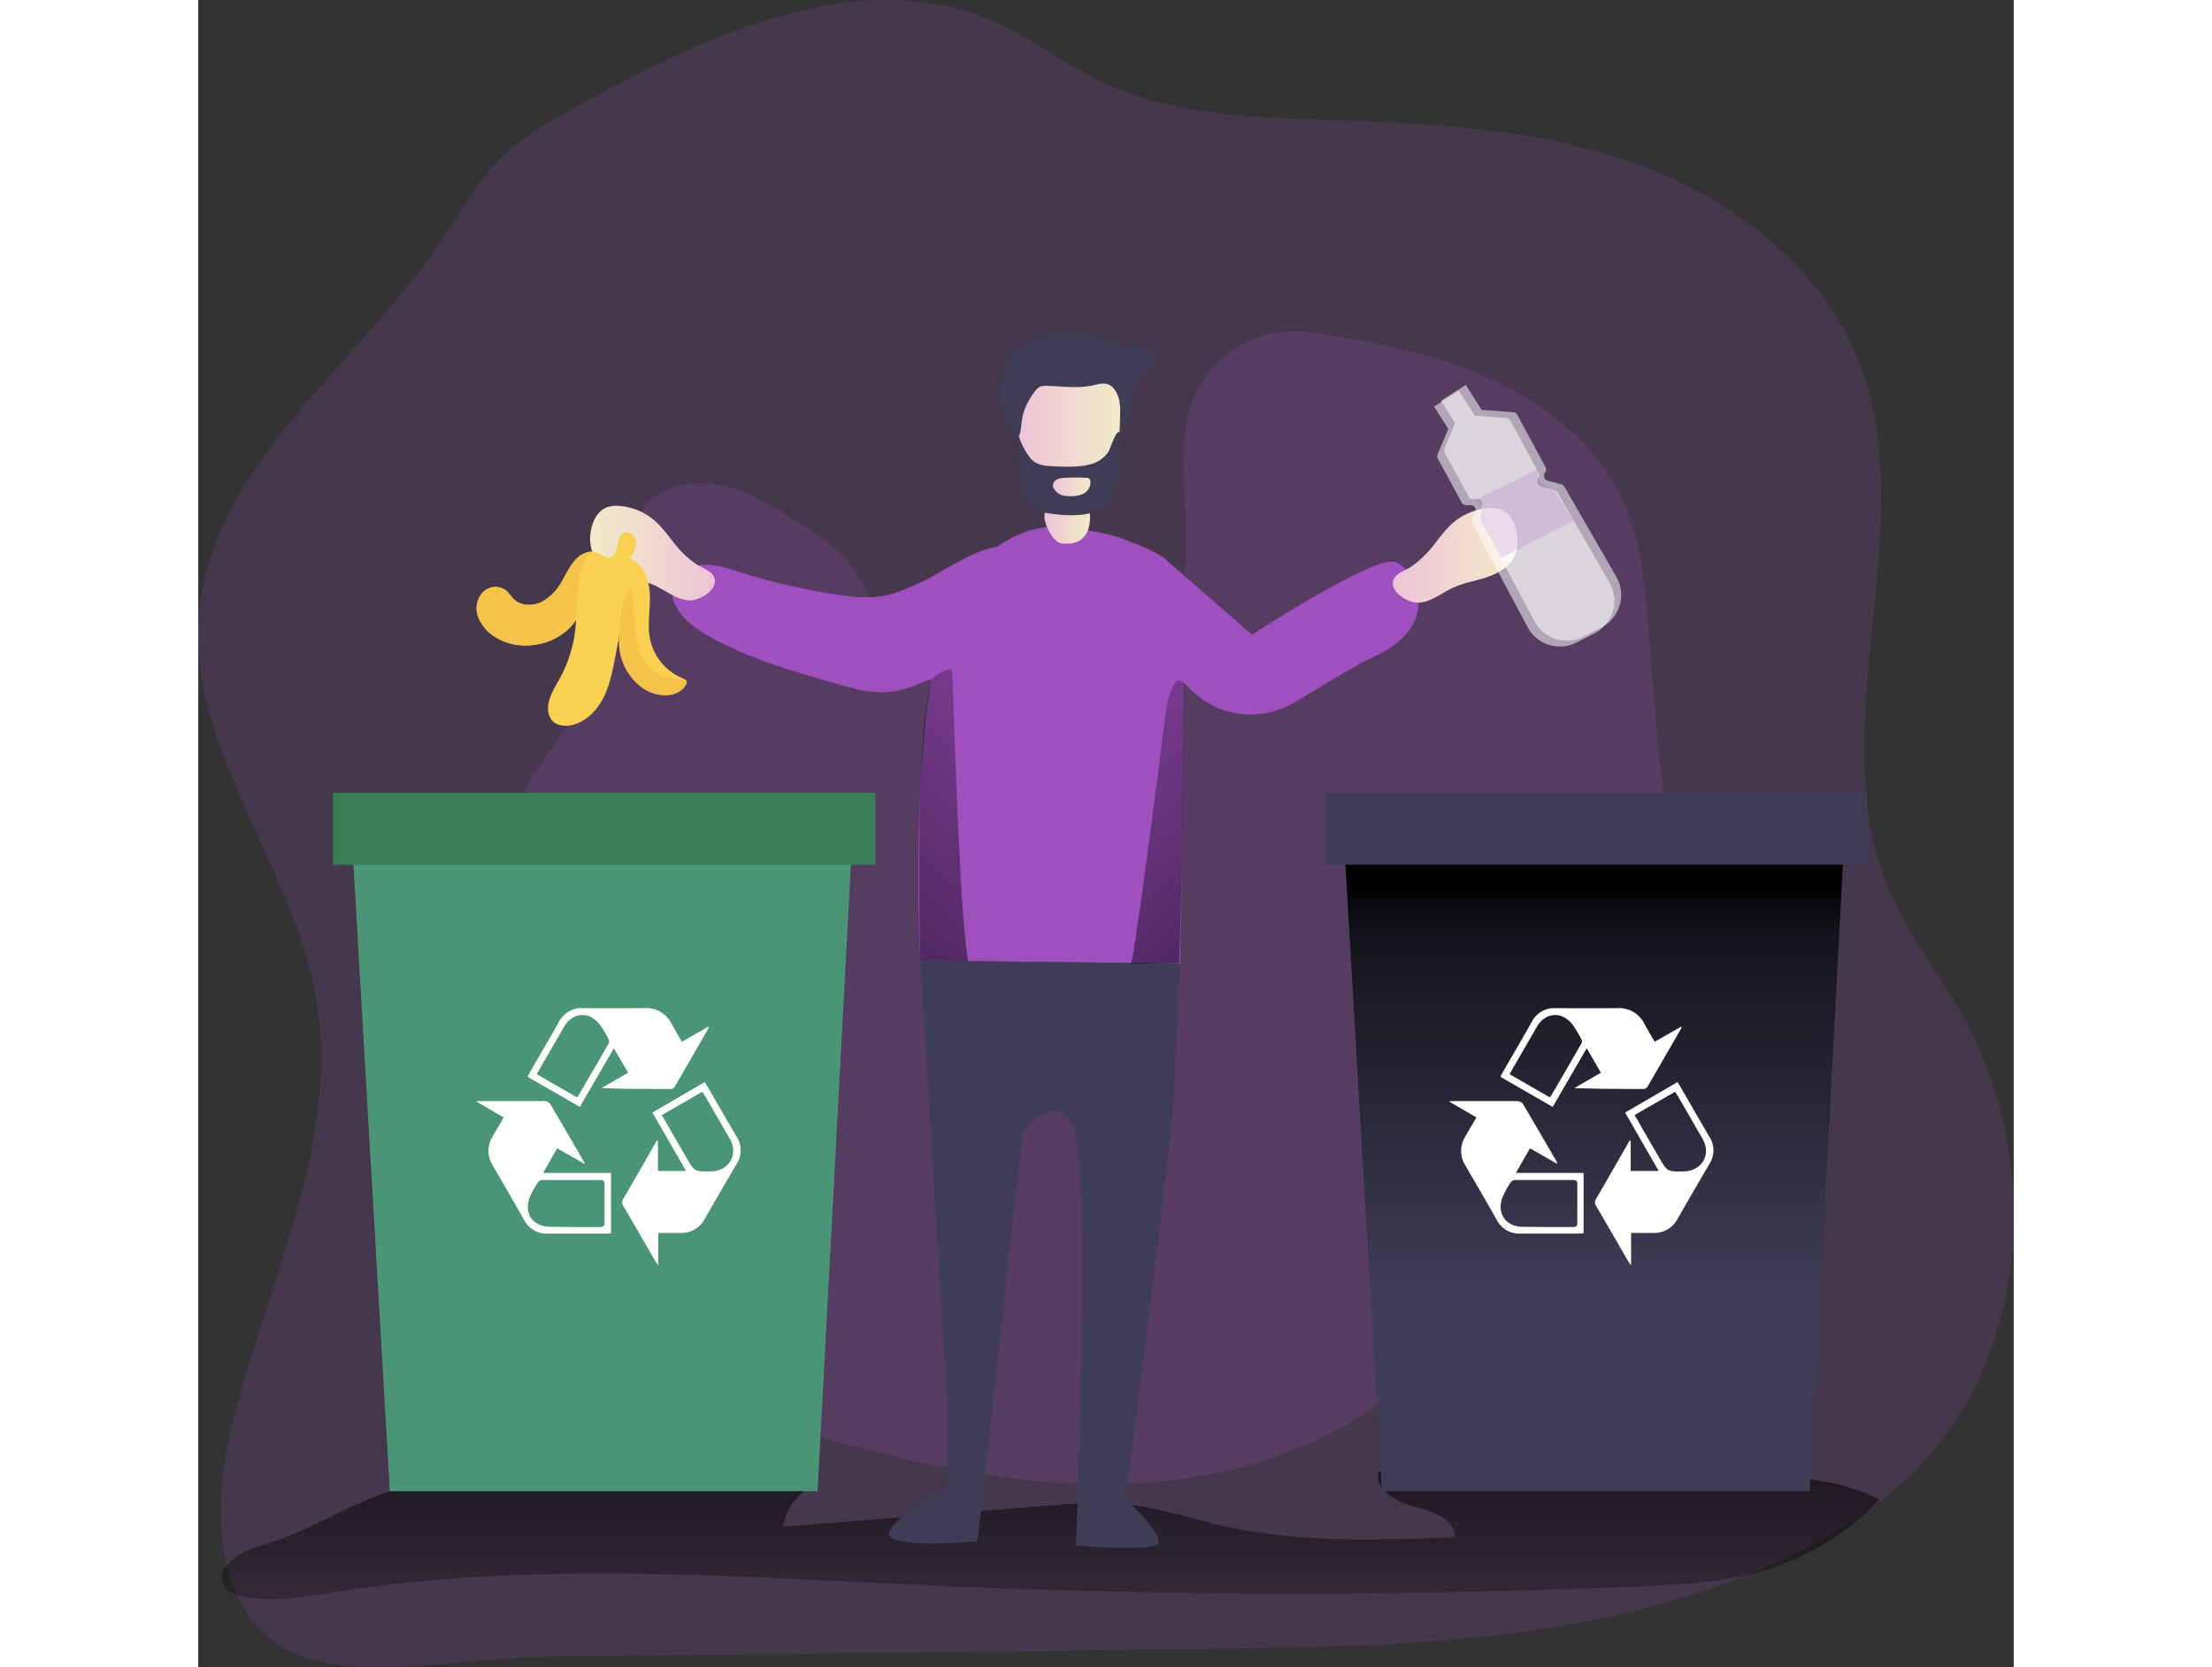 <svg id="Layer_1" data-name="Layer 1" xmlns="http://www.w3.org/2000/svg" xmlns:xlink="http://www.w3.org/1999/xlink" width="406" height="306" viewBox="0 0 526.22 483.23" class="illustration styles_illustrationTablet__1DWOa"><rect x="0" y="0" width="526.22" height="483.23" fill="#333333" stroke="none"/><defs><linearGradient id="linear-gradient" x1="275.75" y1="399.58" x2="275.75" y2="498.77" gradientUnits="userSpaceOnUse"><stop offset="0.01"></stop><stop offset="0.13" stop-opacity="0.69"></stop><stop offset="1" stop-opacity="0"></stop></linearGradient><linearGradient id="linear-gradient-2" x1="273.93" y1="153.74" x2="287.15" y2="153.74" gradientUnits="userSpaceOnUse"><stop offset="0" stop-color="#ecc4d7"></stop><stop offset="0.42" stop-color="#efd4d1"></stop><stop offset="0.6" stop-color="#f0dcce"></stop><stop offset="1" stop-color="#f2eac9"></stop></linearGradient><linearGradient id="linear-gradient-3" x1="266.41" y1="127.52" x2="295.93" y2="127.52" xlink:href="#linear-gradient-2"></linearGradient><linearGradient id="linear-gradient-4" x1="276.39" y1="142.47" x2="287.32" y2="142.47" xlink:href="#linear-gradient-2"></linearGradient><linearGradient id="linear-gradient-5" x1="374.94" y1="162.34" x2="411.09" y2="162.34" xlink:href="#linear-gradient-2"></linearGradient><linearGradient id="linear-gradient-6" x1="-5086.03" y1="161.71" x2="-5049.88" y2="161.71" gradientTransform="matrix(-1, 0, 0, 1, -4907.61, 0)" xlink:href="#linear-gradient-2"></linearGradient><linearGradient id="linear-gradient-7" x1="404.58" y1="254.16" x2="404.58" y2="374.52" xlink:href="#linear-gradient"></linearGradient><linearGradient id="linear-gradient-8" x1="165.24" y1="331.17" x2="316.44" y2="159.91" xlink:href="#linear-gradient"></linearGradient><linearGradient id="linear-gradient-9" x1="-4842.75" y1="324" x2="-4707.62" y2="170.94" gradientTransform="matrix(-1, 0, 0, 1, -4461.96, 0)" xlink:href="#linear-gradient"></linearGradient></defs><title>Recycle Waste</title><path d="M321.23,479.27c58.63-.71,119.63-2,171.93-28.48,13.6-6.9,26.52-15.54,36.68-26.92,18.66-20.91,26.66-50.06,24.8-78A118.92,118.92,0,0,0,541,297.41c-6.84-12.68-16.15-24-21.88-37.22C498.37,212.43,529,154.44,509.91,106c-10.64-27-35.59-46.37-62.75-56.52s-56.6-12.2-85.58-13.12c-24.69-.79-50.35-1.06-72.51-12-10.11-5-19.13-12-29.42-16.62-38.51-17.19-82.5,3.38-119.55,23.54-8.38,4.55-16.88,9.2-23.65,15.92-7.12,7.07-12,16.07-17.58,24.38-24.55,36.32-66.9,64.95-70,108.68-2.76,38.82,27.48,72.28,34,110.64C70.07,333.14,48,374.09,38.2,415.76c-5,21.23-5.9,53.31,17.67,64.53,18.21,8.66,50.93,1.59,70.23,1.36Z" transform="translate(-28.68 -1.36)" fill="#9f4fbe" opacity="0.18" style="isolation: isolate;"></path><path d="M449,183.44c-1-12.26-2.12-24.77-7-36-8.67-19.87-28.21-33.16-48.68-40.29-13.52-4.71-27.65-7.18-41.83-9.39-17.14-2.68-33.46,8.79-36.25,25.9,0,.11,0,.22-.05.34-3.14,20,4.33,42.28-5.68,59.93-9.85,17.36-33.11,22.55-52.79,19.23-9.62-1.63-19.5-5.2-25.57-12.84-5.44-6.84-7.09-16-12-23.22-4.55-6.64-11.54-11.13-18.36-15.4-6.13-3.84-12.41-7.71-19.42-9.47s-15-1.11-20.65,3.42c-11.09,8.92-7.73,26.24-11,40.08-5.66,23.75-32.81,40.45-31.4,64.81.77,13.39,10.23,24.43,18.74,34.79,13.19,16.06,25.66,34.22,27.29,54.94.7,8.9-.66,17.94.93,26.73,1.76,9.7,8.52,19.69,18.94,19.5a10.16,10.16,0,0,1,4.08.75c5.42,2.25,3.76,6.81,3.65,10.8-.18,6.14,3.75,11.83,8.78,15.36s11.08,5.27,17,6.85c30.73,8.21,62.72,13.93,94.29,10s62.92-18.42,81.52-44.22c12.37-17.16,18.39-38,24.18-58.31L428.09,291c2.53-8.87,5.13-17.79,8.79-26.28,3.78-8.76,10.93-15.51,14.77-23.83,3.08-6.68,1-13.89.37-21C451,207.68,450,195.56,449,183.44Z" transform="translate(-28.68 -1.36)" fill="#9f4fbe" opacity="0.18" style="isolation: isolate;"></path><path d="M46.74,449.33c-6,1.64-13.85,6.78-10.39,11.95,1.27,1.89,3.67,2.62,5.9,3,8.86,1.54,17.91-.18,26.79-1.58,56.94-8.95,115-4.32,172.6-1.77q102.15,4.55,204.43.27c12.47-.52,25.08-1.16,37-4.8A76.34,76.34,0,0,0,516,436c-13.17-6.72-28.56-7-43.34-7.17l-101.81-1.05C369.42,433,375.75,436.7,381,438s11.75,3.54,11.92,8.9c-22.48.86-45.27,1.7-67.21-3.28-8.63-2-17.09-4.8-25.86-5.93-9.22-1.19-18.56-.45-27.82.29l-73.85,5.89a16.85,16.85,0,0,1,10.09-12.64q-44.43-1.23-88.89.05c-12.42.36-26.59-.9-38.15,3.39C69.46,439,59.15,445.93,46.74,449.33Z" transform="translate(-28.68 -1.36)" fill="url(#linear-gradient)"></path><g><path d="M313.24,280.63l-61.37-.69-13.9-.16s0-.1,0-.29c-.15-2.78-1.19-24.7,0-48.84a1.77,1.77,0,0,1,0-.23,287.78,287.78,0,0,1,3-31.19s0,0,0,0c2.38-14.64,6.22-27.19,12.34-33.19,1.22-1.19,12.4-15,30.37-11.54s27.54,3.27,30.36,46.19C314.75,210.61,313.24,280.63,313.24,280.63Z" transform="translate(-28.68 -1.36)" fill="#9f4fbe"></path><path d="M276.93,157.7a4.23,4.23,0,0,0,1.44,1,5,5,0,0,0,1.77.23,8.17,8.17,0,0,0,3.61-.66,6,6,0,0,0,2.78-3.21,10.43,10.43,0,0,0,.61-4.26,1.56,1.56,0,0,0-.2-.86,1.7,1.7,0,0,0-1.27-.56q-3-.39-6.11-.57c-1.23-.08-4.09-.75-5,.28C272.71,151.19,275.42,156.2,276.93,157.7Z" transform="translate(-28.68 -1.36)" fill="url(#linear-gradient-2)"></path><path d="M267.2,134.39a18.89,18.89,0,0,0,1.94,7.19c2.07,3.61,6.3,5.59,10.46,5.84a13.22,13.22,0,0,0,9.12-2.65,18.93,18.93,0,0,0,3.61-4.31,18.18,18.18,0,0,0,2-3.69,18.91,18.91,0,0,0,.94-4.72c.38-3.68.59-7.39.62-11.09a23.81,23.81,0,0,0-.28-4.62A13.29,13.29,0,0,0,292,109.4a6.09,6.09,0,0,0-2.37-1.59,7.42,7.42,0,0,0-2.78-.17c-1.62.1-3.23.25-4.84.45a16.39,16.39,0,0,0-3.4.68,13.27,13.27,0,0,0-4.48,2.8,23.63,23.63,0,0,0-6.54,10,18,18,0,0,0-1.14,5.34A63.49,63.49,0,0,0,267.2,134.39Z" transform="translate(-28.68 -1.36)" fill="url(#linear-gradient-3)"></path><path d="M262.48,121.59a30.06,30.06,0,0,1-1.08-5,21.4,21.4,0,0,1,1.84-10.07,11,11,0,0,1,1.23-2.32,9.5,9.5,0,0,1,2.59-2.21c6.67-4.2,15.23-4.68,22.85-2.63,4.4,1.17,9,3.15,13.33,1.87a6.3,6.3,0,0,1-1.2,2.29,6.93,6.93,0,0,0,3.82-1.3,6.17,6.17,0,0,1-1,2.65l1.4-.43a58.53,58.53,0,0,1-4.87,7.12,8.56,8.56,0,0,0-1.24,1.87,11.72,11.72,0,0,0-.5,3.3,20.81,20.81,0,0,1-1.42,5l-1.85,4.91c-.74-4.08.33-8.67-1.94-12.14a4.42,4.42,0,0,0-1.68-1.59c-1.5-.74-3.26-.18-4.89.17-4.27.9-8.68.27-13,.11a5,5,0,0,0-2.32.31,4.62,4.62,0,0,0-1.38,1.19,14.68,14.68,0,0,0-2.53,3.9,20.73,20.73,0,0,0-1.21,4.51c-.19,1-.24,4-1,4.65C264.6,129.23,262.78,122.67,262.48,121.59Z" transform="translate(-28.68 -1.36)" fill="#3f3d56"></path><path d="M295.38,135.91c-.25,3.92-.63,8.15-3.24,11.08a11.93,11.93,0,0,1-7.51,3.57,36,36,0,0,1-8.48-.29,9.25,9.25,0,0,1-3.33-.81,11,11,0,0,1-5.45-6.76l-1.22-5.89c-.61-2.95.4-6.23.32-9.24a19.74,19.74,0,0,0,2.73,5.66,7.46,7.46,0,0,0,2,2.12,8.64,8.64,0,0,0,4,1.05,59.18,59.18,0,0,0,6.52.21,20.54,20.54,0,0,0,5.95-.8,8.85,8.85,0,0,0,4.79-3.46c.57-.89,2.21-6.37,3.25-5.72S295.46,134.67,295.38,135.91Z" transform="translate(-28.68 -1.36)" fill="#3f3d56"></path><path d="M286.25,139.85a1.39,1.39,0,0,1,.46.08,1.09,1.09,0,0,1,.56.86,3.72,3.72,0,0,1-2.27,3.78,9.27,9.27,0,0,1-4.65.53,5.27,5.27,0,0,1-1.72-.35,5,5,0,0,1-1.54-1.22,3,3,0,0,1-.59-.83,1.73,1.73,0,0,1,.28-1.69c.94-1.19,2.53-1.15,3.89-1.2C282.53,139.74,284.39,139.76,286.25,139.85Z" transform="translate(-28.68 -1.36)" fill="url(#linear-gradient-4)"></path><path d="M238,279.78l8,132.44-.57,20.53s-16,8.56-16.54,13.12,25.66,2.28,25.66,2.28l13.12-118.61s9.69-13.12,14.83-1.15.57,120.9.57,120.9,22.09,2,23.8-.57-9.4-12.83-9.4-12.83,14.11-109.49,14.11-118,1.71-37.21,1.71-37.21Z" transform="translate(-28.68 -1.36)" fill="#3f3d56"></path><path d="M308.21,162.76l25.91,22.56s35-22.81,41.28-21.1,14.26,18.25-5.7,27.37c-6,2.73-15.37,8.78-23.92,13.67a24.37,24.37,0,0,1-29-3.64l-14-13.54c-4.23-5-10-7.61-10.16-14.18l-.56-3.34C291.89,162.54,290.1,152.17,308.21,162.76Z" transform="translate(-28.68 -1.36)" fill="#9f4fbe"></path><path d="M239.26,169.6c-4,1.89-8,3.8-12.36,4.52s-8.77.23-13.12-.42a181.9,181.9,0,0,1-28.09-6.51c-3.38-1.07-6.83-2.26-10.38-2.15s-7.3,1.84-8.71,5.09c-2.47,5.68,3.13,11.52,8.45,14.68,12.15,7.22,25.93,11.13,39.53,15C219,201,223.44,202.26,228,202c4.7-.27,9.14-2.15,13.46-4,7.27-3.16,14.94-6.76,19.11-13.5,2.61-4.22,7.24-20.38,2-24C258.39,157.54,243.55,167.56,239.26,169.6Z" transform="translate(-28.68 -1.36)" fill="#9f4fbe"></path><path d="M385.34,161.08c2.36-2.66,4.25-5.74,6.92-8.09a17.71,17.71,0,0,1,10.37-4.32,8.5,8.5,0,0,1,3.44.34c3,1.05,4.53,4.39,4.91,7.53a11.29,11.29,0,0,1-.71,5.9c-1.44,3.18-4.76,5.1-8.07,6.21s-6.84,1.65-10,3.14c-3.33,1.57-6.38,4.23-10.06,4.26-2.95,0-8.57-3.29-6.9-6.92.77-1.66,3.51-2.5,4.94-3.49A29.47,29.47,0,0,0,385.34,161.08Z" transform="translate(-28.68 -1.36)" fill="url(#linear-gradient-5)"></path><path d="M168,160.45c-2.36-2.66-4.25-5.74-6.92-8.09A17.71,17.71,0,0,0,150.72,148a8.43,8.43,0,0,0-3.43.34c-3,1.05-4.54,4.39-4.91,7.53a11.18,11.18,0,0,0,.7,5.9c1.44,3.18,4.76,5.1,8.08,6.21s6.83,1.65,10,3.14c3.33,1.57,6.38,4.22,10.07,4.26,2.94,0,8.57-3.29,6.89-6.92-.76-1.66-3.51-2.5-4.94-3.49A29.47,29.47,0,0,1,168,160.45Z" transform="translate(-28.68 -1.36)" fill="url(#linear-gradient-6)"></path><path d="M170.25,198.86a1.28,1.28,0,0,1-.26,1c-2.3,3.9-8.3,3.64-12.1,1.17a16.46,16.46,0,0,1-7.23-13.31,14.74,14.74,0,0,1,.15-2.49c0-.25.08-.49.12-.73l-.12.62c-.43,2.23-.85,4.47-1.26,6.69-.78,4-1.57,8.15-3.45,11.83s-5,6.88-9,7.85c-2.15.52-4.71.21-6.05-1.53a5,5,0,0,1-.9-2.24c-.54-3.44,1.65-6.66,3.32-9.73a39.09,39.09,0,0,0,4.72-16.89,15.9,15.9,0,0,1-4.77,4.58c-5.59,3.51-13.28,3.86-18.84.19a11.76,11.76,0,0,1-4.74-5.69,7,7,0,0,1,1.24-7,5.17,5.17,0,0,1,6.79-.72c.86.72,1.42,1.73,2.23,2.52,2.13,2.09,5.66,2.15,8.32.79a15.49,15.49,0,0,0,6-6.41c1.19-2.06,2.21-4.3,3.91-6a6.72,6.72,0,0,1,4.81-2.1c1.64.08,3.34,2,4.86,1.6,3-.84,1.33-6.29,4.38-7.16,1.59-.44,3.14,1.28,3.19,2.93s-.93,3.18-1.84,4.56c4,1.55,5.71,6.34,5.85,10.63s-.78,8.63.07,12.83a15.77,15.77,0,0,0,9.42,11.3,2.54,2.54,0,0,1,1,.62A1,1,0,0,1,170.25,198.86Z" transform="translate(-28.68 -1.36)" fill="#f9d04f"></path><path d="M143.12,161.2c-4.72.47-5,19.86-5,19.86l-4.77,4.58c-5.59,3.51-13.28,3.86-18.84.19a11.76,11.76,0,0,1-4.74-5.69,7,7,0,0,1,1.24-7,5.17,5.17,0,0,1,6.79-.72c.86.72,1.42,1.73,2.23,2.52,2.13,2.09,5.66,2.15,8.32.79a15.49,15.49,0,0,0,6-6.41c1.19-2.06,2.21-4.3,3.91-6A6.72,6.72,0,0,1,143.12,161.2Z" transform="translate(-28.68 -1.36)" fill="#f5c24a"></path><path d="M170.25,198.86a1.28,1.28,0,0,1-.26,1c-2.3,3.9-8.3,3.64-12.1,1.17a16.46,16.46,0,0,1-7.23-13.31,4.07,4.07,0,0,1,0-.5c0-.67.09-1.32.12-2v-.11a36.41,36.41,0,0,1,1.09-8.46,18.26,18.26,0,0,1,1.07-2.83c.25-.54,1.52-1.95,1.52-2.49a106.07,106.07,0,0,0,1.07,12.34c.2,1.61.4,3.2.73,4.78a10.46,10.46,0,0,0,4.17,7.08,10.65,10.65,0,0,0,3.57,2.1c1.73.53,3.61.36,5.39.73a3.9,3.9,0,0,1,.67.18A1,1,0,0,1,170.25,198.86Z" transform="translate(-28.68 -1.36)" fill="#f5c24a"></path><path d="M433.35,184.94l-5.22,2.66A10.56,10.56,0,0,1,414,183.15l-16-30a1.52,1.52,0,0,1-.05-1.3l.88-2a1.49,1.49,0,0,0-1.44-2.09l-1.14,0a1.51,1.51,0,0,1-1.4-.77L388,134.34a1.5,1.5,0,0,1-.08-1.29l3-7.21a.53.53,0,0,1,.08-.15l-4.13-6.51,7.21-4.58,4.61,7.24,9.14.69a1.49,1.49,0,0,1,1.2.79l8.14,15.09a1.58,1.58,0,0,1,.19.72,1.54,1.54,0,0,1-.31.91,1.5,1.5,0,0,0,.84,2.35l3.83,1a1.65,1.65,0,0,1,.94.72l15.08,26.15A10.58,10.58,0,0,1,433.35,184.94Z" transform="translate(-28.68 -1.36)" fill="#fff" opacity="0.54"></path><path d="M435.35,183.23l-5.23,2.66A10.55,10.55,0,0,1,416,181.44l-16-30a1.52,1.52,0,0,1,0-1.3l.88-2a1.49,1.49,0,0,0-1.44-2.09l-1.14,0a1.5,1.5,0,0,1-1.4-.77L390,132.63a1.5,1.5,0,0,1-.07-1.29l3-7.21A.8.8,0,0,1,393,124l-4.14-6.5,7.22-4.58,4.6,7.24,9.15.68a1.55,1.55,0,0,1,1.2.79l8.14,15.1a1.53,1.53,0,0,1-.12,1.63,1.49,1.49,0,0,0,.83,2.35l3.83,1a1.58,1.58,0,0,1,.94.72l15.09,26.15A10.6,10.6,0,0,1,435.35,183.23Z" transform="translate(-28.68 -1.36)" fill="#fff" opacity="0.54"></path></g><polygon points="332.43 249.17 343.08 432.22 467.05 432.22 476.73 250.14 332.43 249.17" fill="#3f3d56"></polygon><polygon points="332.43 249.17 343.08 432.22 467.05 432.22 476.73 250.14 332.43 249.17" fill="url(#linear-gradient-7)"></polygon><rect x="326.61" y="229.8" width="157.14" height="20.82" fill="#3f3d56"></rect><polygon points="44.89 249.17 55.54 432.22 179.51 432.22 189.2 250.14 44.89 249.17" fill="#4a9575"></polygon><rect x="39.08" y="229.8" width="157.14" height="20.82" fill="#3b7f59"></rect><g><path d="M168.87,303.3l7.77-4.42a2.72,2.72,0,0,1-.1.58c-3.24,5.61-6.47,11.23-9.74,16.83a1.48,1.48,0,0,1-1,.7c-6.72,0-13.44,0-20.24-.25l7.71-4.46-4.12-7.09-9.87,17-15.13-8.72c.21-.44.39-.87.62-1.26,2.82-4.88,5.68-9.74,8.44-14.65a7.33,7.33,0,0,1,7-4q8.89.06,17.81,0a8.15,8.15,0,0,1,7.83,4.51C166.78,299.8,167.79,301.45,168.87,303.3Zm-30.49,16.08c.2-.14.32-.18.36-.25,3-5.12,6-10.24,8.92-15.38a1.29,1.29,0,0,0,0-1.07,31.71,31.71,0,0,0-2.61-4.35c-3.12-4-7.91-3.58-10.39.73l-6.36,11c-.49.85-1,1.71-1.49,2.66Z" transform="translate(-28.68 -1.36)" fill="#fff"></path><path d="M117.21,325.24l-8-4.65c.6,0,.9-.1,1.2-.1,6.19,0,12.37,0,18.55,0a2.29,2.29,0,0,1,1.69.79c3.29,5.52,6.5,11.09,9.72,16.64a7.88,7.88,0,0,1,.34.83l-8-4.56-4.09,7.14H148.3v17.49c-.48,0-1,.09-1.43.09-5.59,0-11.17,0-16.76,0a7.34,7.34,0,0,1-7-4c-3-5.34-6.11-10.62-9.17-15.92a7.78,7.78,0,0,1,0-8.11C115,329,116.07,327.22,117.21,325.24ZM137.4,357c2.6,0,5.19,0,7.78,0,.88,0,1.27-.28,1.26-1.2q0-5.61,0-11.22c0-.89-.3-1.22-1.21-1.21-5.59,0-11.17,0-16.76,0a1.67,1.67,0,0,0-1.24.54,27.09,27.09,0,0,0-2.46,4.43c-1.82,4.68.92,8.6,5.9,8.6Z" transform="translate(-28.68 -1.36)" fill="#fff"></path><path d="M161.92,332v8.75h8.15l-9.75-16.92L175.47,315c.3.48.58.87.82,1.29,2.8,4.83,5.56,9.69,8.4,14.49a7.21,7.21,0,0,1,.06,7.9c-3.12,5.28-6.17,10.59-9.23,15.91a7.62,7.62,0,0,1-7.1,4.13c-2.08,0-4.17,0-6.39,0v9.38c-.46-.63-.69-.89-.86-1.19-3.07-5.3-6.12-10.62-9.23-15.91a2,2,0,0,1,0-2.28c3.27-5.59,6.47-11.22,9.7-16.83Zm1.11-7.45,7.17,12.42c2.32,4,2.33,4,7,3.91h.45c5.06-.35,7.62-5,5.12-9.39q-3.53-6.15-7.09-12.29c-.27-.45-.57-.88-.9-1.39Z" transform="translate(-28.68 -1.36)" fill="#fff"></path></g><g><path d="M450.83,303.3l7.77-4.42a2.19,2.19,0,0,1-.1.58q-4.85,8.42-9.73,16.83a1.47,1.47,0,0,1-1,.7c-6.72,0-13.43,0-20.24-.25l7.71-4.46-4.11-7.09c-3.36,5.79-6.59,11.35-9.87,17l-15.14-8.72c.22-.44.4-.87.63-1.26,2.81-4.88,5.68-9.74,8.43-14.65a7.34,7.34,0,0,1,7-4q8.91.06,17.81,0a8.18,8.18,0,0,1,7.84,4.51C448.74,299.8,449.76,301.45,450.83,303.3Zm-30.48,16.08c.2-.14.31-.18.35-.25q4.49-7.68,8.92-15.38a1.29,1.29,0,0,0,0-1.07,32.68,32.68,0,0,0-2.6-4.35c-3.13-4-7.91-3.58-10.4.73-2.11,3.67-4.24,7.33-6.35,11-.49.85-1,1.71-1.5,2.66Z" transform="translate(-28.68 -1.36)" fill="#fff"></path><path d="M399.17,325.24l-8-4.65c.61,0,.91-.1,1.21-.1,6.18,0,12.36,0,18.55,0a2.28,2.28,0,0,1,1.68.79c3.29,5.52,6.5,11.09,9.73,16.64.08.15.13.33.34.83l-8-4.56-4.09,7.14h19.63v17.49c-.49,0-1,.09-1.44.09-5.58,0-11.17,0-16.75,0a7.34,7.34,0,0,1-7-4c-3-5.34-6.11-10.62-9.17-15.92a7.78,7.78,0,0,1,0-8.11C396.93,329,398,327.22,399.17,325.24ZM419.37,357c2.59,0,5.18,0,7.78,0,.88,0,1.26-.28,1.25-1.2q0-5.61,0-11.22c0-.89-.3-1.22-1.21-1.21-5.59,0-11.17,0-16.76,0a1.67,1.67,0,0,0-1.24.54,27,27,0,0,0-2.45,4.43c-1.83,4.68.92,8.6,5.9,8.6Z" transform="translate(-28.68 -1.36)" fill="#fff"></path><path d="M443.88,332v8.75H452l-9.75-16.92L457.43,315c.3.48.58.87.82,1.29,2.8,4.83,5.56,9.69,8.4,14.49a7.2,7.2,0,0,1,.06,7.9q-4.66,7.92-9.22,15.91a7.64,7.64,0,0,1-7.1,4.13c-2.09,0-4.18,0-6.4,0v9.38c-.46-.63-.69-.89-.86-1.19-3.07-5.3-6.12-10.62-9.22-15.91a1.94,1.94,0,0,1,0-2.28c3.26-5.59,6.47-11.22,9.69-16.83Zm1.11-7.45,7.17,12.42c2.33,4,2.33,4,7,3.91h.44c5.07-.35,7.63-5,5.13-9.39q-3.54-6.15-7.1-12.29c-.26-.45-.57-.88-.9-1.39Z" transform="translate(-28.68 -1.36)" fill="#fff"></path></g><path d="M251.87,279.94l-13.9-.16s0-.1,0-.29c-.08-3-.68-27.18,0-48.84a1.77,1.77,0,0,1,0-.23c.4-13.13,1.29-25.29,3-31.19,0,0,0,0,0,0,.13-.44.27-.85.42-1.22,0,0,5.38-4.2,5.75-2C247.53,198,249.1,265.55,251.87,279.94Z" transform="translate(-28.68 -1.36)" fill="url(#linear-gradient-8)"></path><path d="M299.12,280.68l13.9-.15s0-.1,0-.3c.08-3,2.41-75.54.66-81.44,0,0-2.41-2.23-4.27,7.06C309,207.86,301.89,266.3,299.12,280.68Z" transform="translate(-28.68 -1.36)" fill="url(#linear-gradient-9)"></path><polygon points="369.94 144.89 388.34 135.92 388.62 139.87 393 142.02 398.62 150.99 377.64 161.69 371.36 150.1 372.62 146.29 369.94 144.89" fill="#9f4fbe" opacity="0.18" style="isolation: isolate;"></polygon></svg>